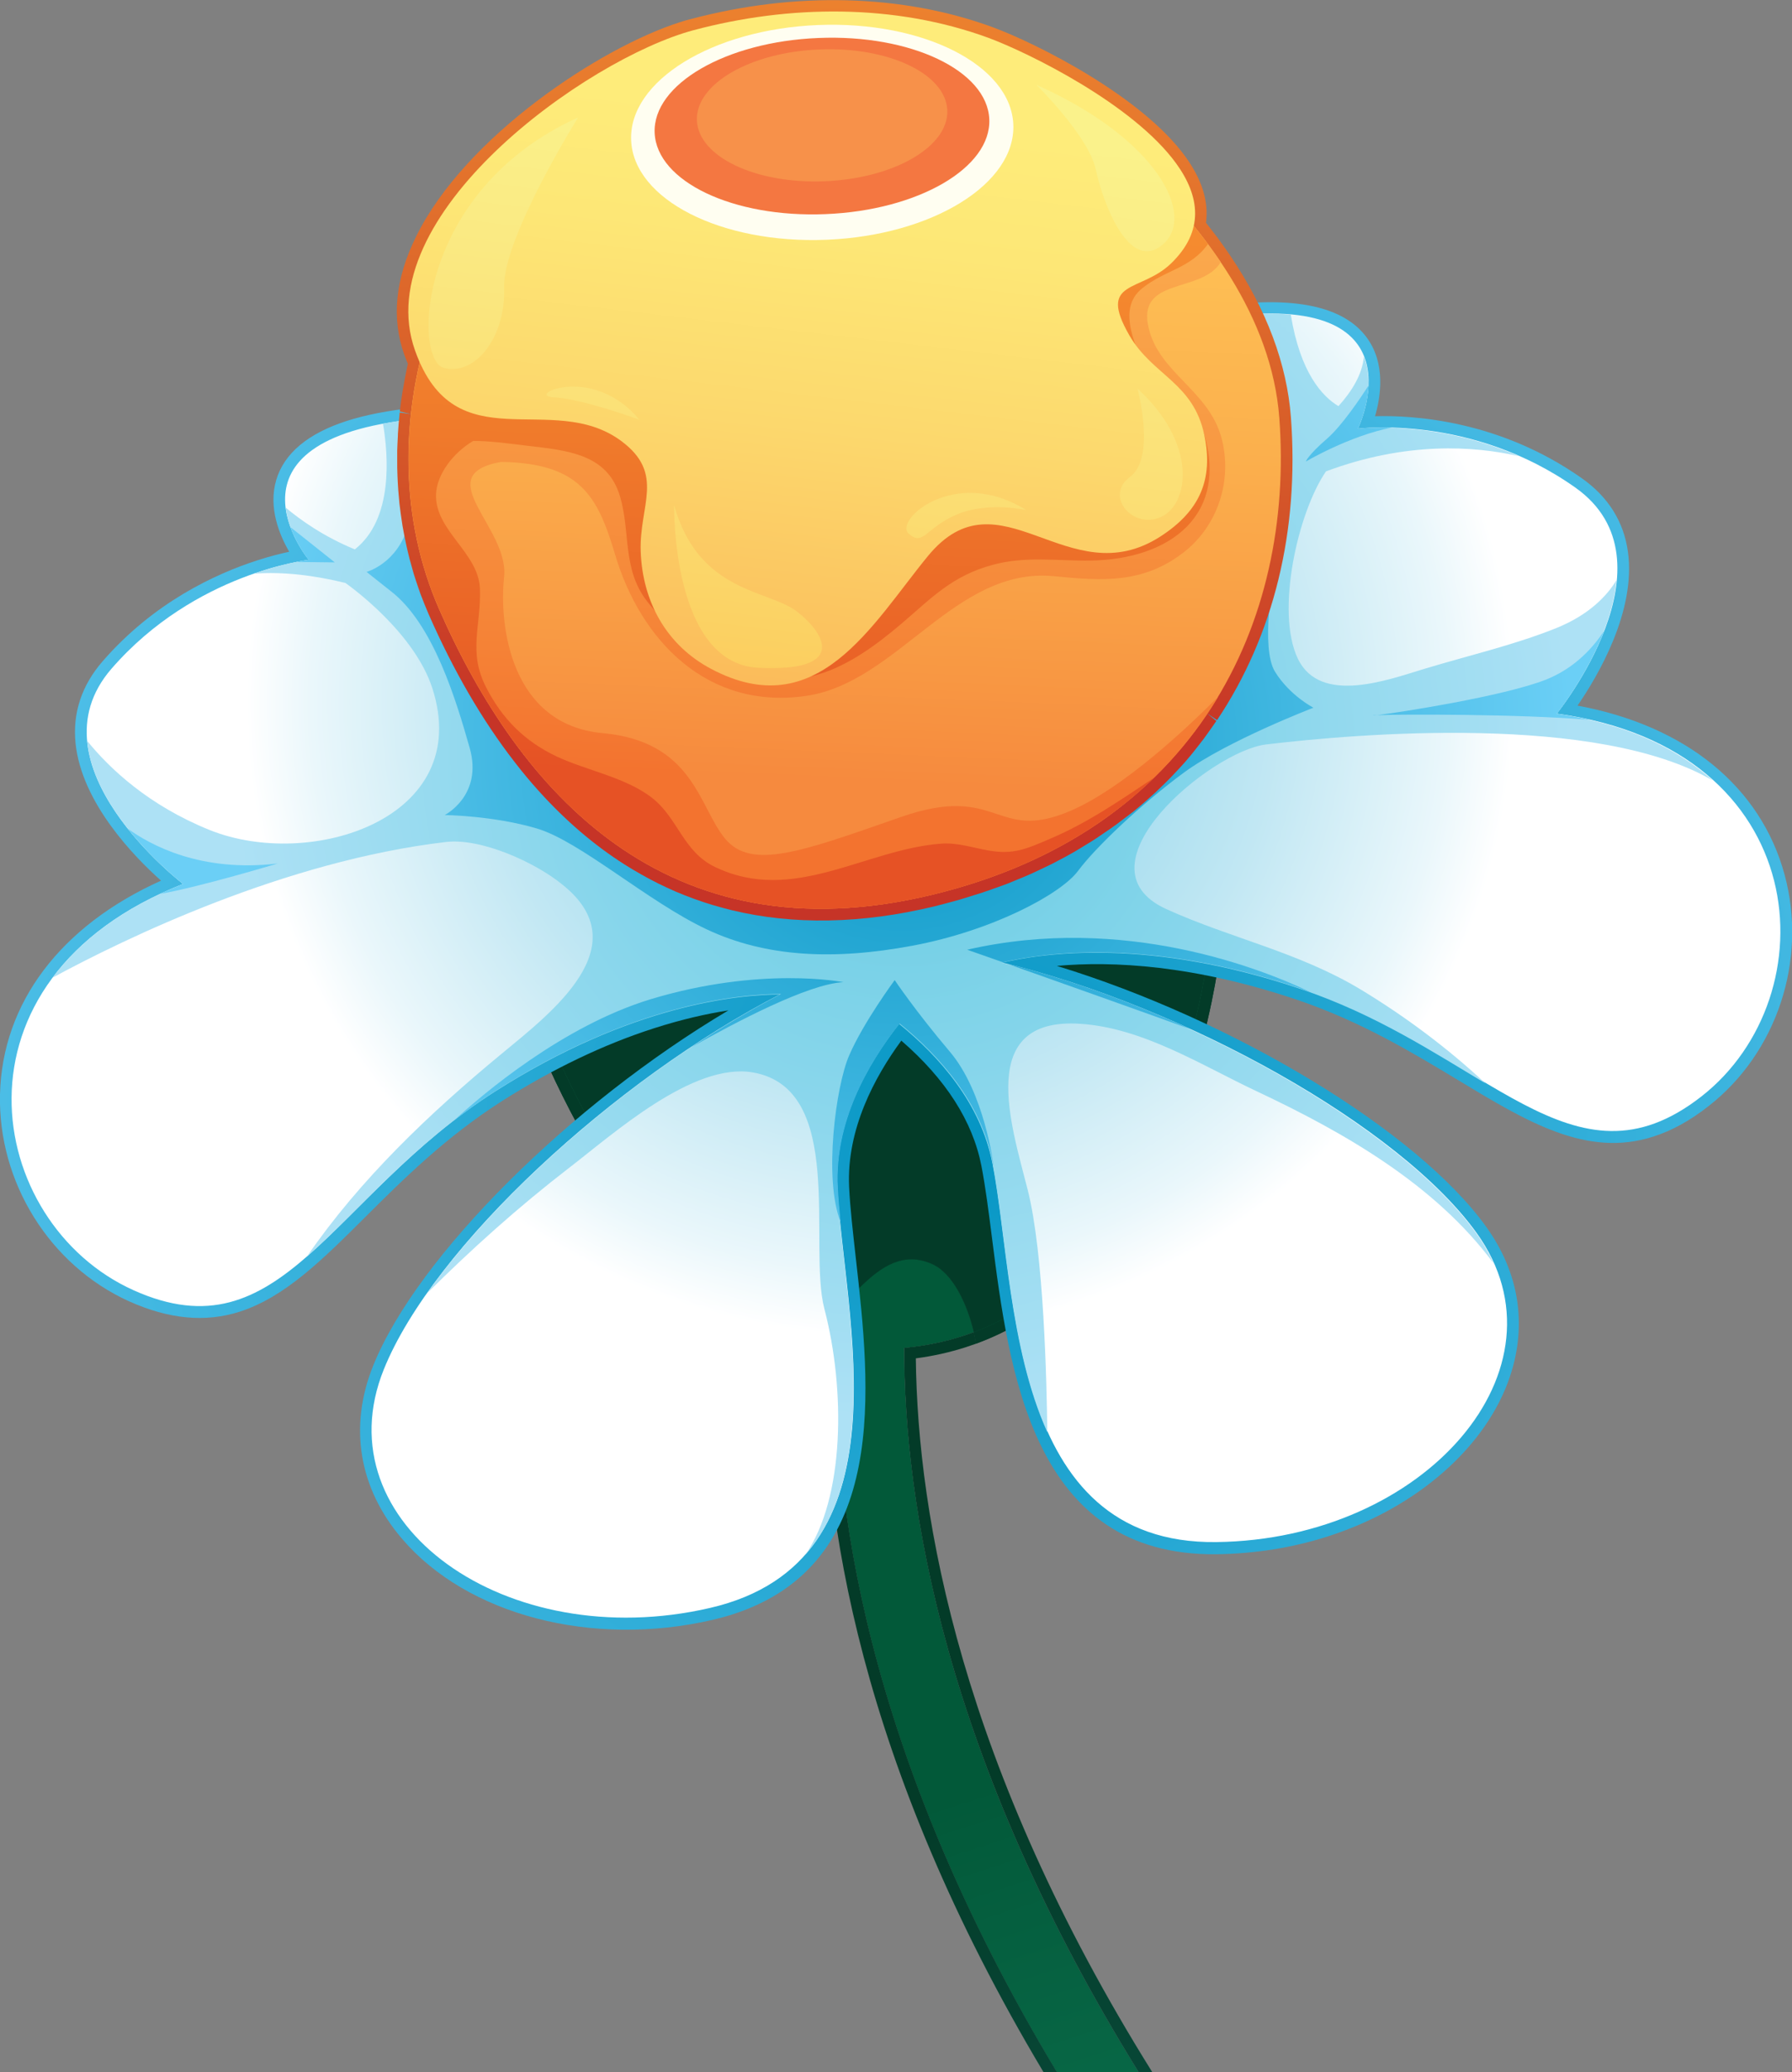 <?xml version="1.0" encoding="utf-8"?>
<!-- Generator: Adobe Illustrator 24.0.3, SVG Export Plug-In . SVG Version: 6.00 Build 0)  -->
<svg version="1.1" id="Layer_1" xmlns="http://www.w3.org/2000/svg" xmlns:xlink="http://www.w3.org/1999/xlink" x="0px" y="0px"
	 viewBox="0 0 129.75 150" style="enable-background:new 0 0 129.75 150;" xml:space="preserve">
<rect x="0" y="0" width="129.75" height="150" fill="#808080" stroke="none"/>
<style type="text/css">
	.st0{fill:url(#SVGID_1_);}
	.st1{fill:url(#SVGID_2_);}
	.st2{fill:url(#SVGID_3_);}
	.st3{fill:url(#SVGID_4_);}
	.st4{fill:url(#SVGID_5_);}
	.st5{fill:url(#SVGID_6_);}
	.st6{fill:url(#SVGID_7_);}
	.st7{fill:url(#SVGID_8_);}
	.st8{fill:url(#SVGID_9_);}
	.st9{fill:url(#SVGID_10_);}
	.st10{fill:url(#SVGID_11_);}
	.st11{fill:url(#SVGID_12_);}
	.st12{fill:url(#SVGID_13_);}
	.st13{fill:url(#SVGID_14_);}
	.st14{fill:url(#SVGID_15_);}
	.st15{fill:url(#SVGID_16_);}
	.st16{fill:url(#SVGID_17_);}
	.st17{fill:url(#SVGID_18_);}
	.st18{fill:url(#SVGID_19_);}
	.st19{fill:url(#SVGID_20_);}
	.st20{fill:url(#SVGID_21_);}
	.st21{fill:url(#SVGID_22_);}
	.st22{fill:url(#SVGID_23_);}
	.st23{fill:url(#SVGID_24_);}
	.st24{fill:url(#SVGID_25_);}
	.st25{fill:url(#SVGID_26_);}
	.st26{fill:url(#SVGID_27_);}
	.st27{fill:url(#SVGID_28_);}
	.st28{fill:url(#SVGID_29_);}
	.st29{fill:url(#SVGID_30_);}
	.st30{fill:url(#SVGID_31_);}
	.st31{fill:url(#SVGID_32_);}
	.st32{fill:url(#SVGID_33_);}
	.st33{fill:url(#SVGID_34_);}
	.st34{fill:url(#SVGID_35_);}
	.st35{fill:url(#SVGID_36_);}
	.st36{fill:url(#SVGID_37_);}
	.st37{fill:url(#SVGID_38_);}
	.st38{fill:url(#SVGID_39_);}
	.st39{fill:#FFFEF1;}
	.st40{fill:#F47741;}
	.st41{fill:#F7914A;}
</style>
<g>
	<g>
		<g>

				<linearGradient id="SVGID_1_" gradientUnits="userSpaceOnUse" x1="2725.023" y1="-29.171" x2="2725.023" y2="-127.949" gradientTransform="matrix(-0.952 0.306 0.306 0.952 2724.923 -589.382)">
				<stop  offset="0" style="stop-color:#0C6154"/>
				<stop  offset="0.195" style="stop-color:#0D5D50"/>
				<stop  offset="0.489" style="stop-color:#0C5344"/>
				<stop  offset="0.842" style="stop-color:#064332"/>
				<stop  offset="1" style="stop-color:#033B28"/>
			</linearGradient>
			<path class="st0" d="M80.07,88.83c0.14,0.3,0.28,0.6,0.41,0.91c0.23-0.31,0.46-0.62,0.68-0.94c-0.21-0.2-0.44-0.38-0.67-0.56
				C80.35,88.43,80.21,88.63,80.07,88.83z"/>

				<linearGradient id="SVGID_2_" gradientUnits="userSpaceOnUse" x1="2750.088" y1="-29.171" x2="2750.088" y2="-127.949" gradientTransform="matrix(-0.952 0.306 0.306 0.952 2724.923 -589.382)">
				<stop  offset="0" style="stop-color:#0C6154"/>
				<stop  offset="0.195" style="stop-color:#0D5D50"/>
				<stop  offset="0.489" style="stop-color:#0C5344"/>
				<stop  offset="0.842" style="stop-color:#064332"/>
				<stop  offset="1" style="stop-color:#033B28"/>
			</linearGradient>
			<path class="st1" d="M60.56,97.32c-2.5-0.5-4.78-1.56-6.87-2.98c-0.36,0.09-0.71,0.2-1.08,0.28c2.14,1.55,4.49,2.74,7.09,3.36
				c-0.22,11.62,2.51,29.69,15.85,52.01h0.98C62.5,126.7,60.24,108.1,60.56,97.32z"/>

				<linearGradient id="SVGID_3_" gradientUnits="userSpaceOnUse" x1="2741.416" y1="-29.171" x2="2741.416" y2="-127.949" gradientTransform="matrix(-0.952 0.306 0.306 0.952 2724.923 -589.382)">
				<stop  offset="0" style="stop-color:#0C6154"/>
				<stop  offset="0.195" style="stop-color:#0D5D50"/>
				<stop  offset="0.489" style="stop-color:#0C5344"/>
				<stop  offset="0.842" style="stop-color:#064332"/>
				<stop  offset="1" style="stop-color:#033B28"/>
			</linearGradient>
			<path class="st2" d="M69.91,97.53c0.25-0.08,0.5-0.17,0.76-0.26c-0.04-0.27-0.1-0.55-0.16-0.84c-1.54,0.58-3.22,0.97-5.04,1.14
				c-0.01,11.25,2.87,29.67,16.97,52.43h0.99c-13.83-22.14-16.99-40.17-17.12-51.67C67.55,98.17,68.75,97.9,69.91,97.53z"/>

				<linearGradient id="SVGID_4_" gradientUnits="userSpaceOnUse" x1="2744.639" y1="-29.171" x2="2744.639" y2="-127.949" gradientTransform="matrix(-0.952 0.306 0.306 0.952 2724.923 -589.382)">
				<stop  offset="0" style="stop-color:#0C6154"/>
				<stop  offset="0.195" style="stop-color:#0D5D50"/>
				<stop  offset="0.489" style="stop-color:#0C5344"/>
				<stop  offset="0.842" style="stop-color:#064332"/>
				<stop  offset="1" style="stop-color:#033B28"/>
			</linearGradient>
			<path class="st3" d="M67.52,91.51c-4.27-1.97-6.61,4.83-9.14,4.4c-0.76-0.13-1.26-1.27-1.56-2.52c-1.03,0.36-2.07,0.67-3.13,0.95
				c2.08,1.42,4.37,2.48,6.87,2.98C60.24,108.1,62.5,126.7,76.53,150h5.9c-14.1-22.75-16.97-41.17-16.97-52.43
				c1.82-0.17,3.5-0.56,5.04-1.14C70.03,94.35,68.96,92.17,67.52,91.51z"/>

				<linearGradient id="SVGID_5_" gradientUnits="userSpaceOnUse" x1="2744.639" y1="-29.171" x2="2744.639" y2="-127.949" gradientTransform="matrix(-0.952 0.306 0.306 0.952 2724.923 -589.382)">
				<stop  offset="0" style="stop-color:#0C8761"/>
				<stop  offset="0.208" style="stop-color:#0D825D"/>
				<stop  offset="0.521" style="stop-color:#0C7551"/>
				<stop  offset="0.898" style="stop-color:#055F3F"/>
				<stop  offset="1" style="stop-color:#025939"/>
			</linearGradient>
			<path class="st4" d="M67.52,91.51c-4.27-1.97-6.61,4.83-9.14,4.4c-0.76-0.13-1.26-1.27-1.56-2.52c-1.03,0.36-2.07,0.67-3.13,0.95
				c2.08,1.42,4.37,2.48,6.87,2.98C60.24,108.1,62.5,126.7,76.53,150h5.9c-14.1-22.75-16.97-41.17-16.97-52.43
				c1.82-0.17,3.5-0.56,5.04-1.14C70.03,94.35,68.96,92.17,67.52,91.51z"/>

				<linearGradient id="SVGID_6_" gradientUnits="userSpaceOnUse" x1="2725.378" y1="-29.171" x2="2725.378" y2="-127.949" gradientTransform="matrix(-0.952 0.306 0.306 0.952 2724.923 -589.382)">
				<stop  offset="0" style="stop-color:#0C6154"/>
				<stop  offset="0.195" style="stop-color:#0D5D50"/>
				<stop  offset="0.489" style="stop-color:#0C5344"/>
				<stop  offset="0.842" style="stop-color:#064332"/>
				<stop  offset="1" style="stop-color:#033B28"/>
			</linearGradient>
			<path class="st5" d="M80.07,88.83c0.14-0.2,0.28-0.4,0.42-0.6c-0.36-0.28-0.73-0.56-1.12-0.8
				C79.61,87.89,79.84,88.35,80.07,88.83z"/>

				<linearGradient id="SVGID_7_" gradientUnits="userSpaceOnUse" x1="2725.378" y1="-29.171" x2="2725.378" y2="-127.949" gradientTransform="matrix(-0.952 0.306 0.306 0.952 2724.923 -589.382)">
				<stop  offset="0" style="stop-color:#0C8761"/>
				<stop  offset="0.208" style="stop-color:#0D825D"/>
				<stop  offset="0.521" style="stop-color:#0C7551"/>
				<stop  offset="0.898" style="stop-color:#055F3F"/>
				<stop  offset="1" style="stop-color:#025939"/>
			</linearGradient>
			<path class="st6" d="M80.07,88.83c0.14-0.2,0.28-0.4,0.42-0.6c-0.36-0.28-0.73-0.56-1.12-0.8
				C79.61,87.89,79.84,88.35,80.07,88.83z"/>

				<linearGradient id="SVGID_8_" gradientUnits="userSpaceOnUse" x1="2731.26" y1="-29.171" x2="2731.26" y2="-127.949" gradientTransform="matrix(-0.952 0.306 0.306 0.952 2724.923 -589.382)">
				<stop  offset="0" style="stop-color:#0C6154"/>
				<stop  offset="0.195" style="stop-color:#0D5D50"/>
				<stop  offset="0.489" style="stop-color:#0C5344"/>
				<stop  offset="0.842" style="stop-color:#064332"/>
				<stop  offset="1" style="stop-color:#033B28"/>
			</linearGradient>
			<path class="st7" d="M70.5,96.43c0.06,0.28,0.12,0.56,0.16,0.84c4.16-1.52,7.35-4.29,9.81-7.53c-0.13-0.31-0.27-0.61-0.41-0.91
				C77.68,92.1,74.56,94.9,70.5,96.43z"/>

				<linearGradient id="SVGID_9_" gradientUnits="userSpaceOnUse" x1="2731.26" y1="-29.171" x2="2731.26" y2="-127.949" gradientTransform="matrix(-0.952 0.306 0.306 0.952 2724.923 -589.382)">
				<stop  offset="0" style="stop-color:#0C6154"/>
				<stop  offset="0.195" style="stop-color:#0D5D50"/>
				<stop  offset="0.489" style="stop-color:#0C5344"/>
				<stop  offset="0.842" style="stop-color:#064332"/>
				<stop  offset="1" style="stop-color:#033B28"/>
			</linearGradient>
			<path class="st8" d="M70.5,96.43c0.06,0.28,0.12,0.56,0.16,0.84c4.16-1.52,7.35-4.29,9.81-7.53c-0.13-0.31-0.27-0.61-0.41-0.91
				C77.68,92.1,74.56,94.9,70.5,96.43z"/>

				<linearGradient id="SVGID_10_" gradientUnits="userSpaceOnUse" x1="2736.01" y1="-29.171" x2="2736.01" y2="-127.949" gradientTransform="matrix(-0.952 0.306 0.306 0.952 2724.923 -589.382)">
				<stop  offset="0" style="stop-color:#0C6154"/>
				<stop  offset="0.195" style="stop-color:#0D5D50"/>
				<stop  offset="0.489" style="stop-color:#0C5344"/>
				<stop  offset="0.842" style="stop-color:#064332"/>
				<stop  offset="1" style="stop-color:#033B28"/>
			</linearGradient>
			<path class="st9" d="M36.86,67.1c0,0,12.56-14.14,16.78-15.49c4.23-1.36,25.03,0.51,25.03,0.51l8.95,15.77
				c0,0-1.1,11.63-7.13,20.35c0.23,0.18,0.46,0.36,0.67,0.56c6.06-8.68,7.23-20.14,7.3-20.83c0.01-0.18-0.02-0.34-0.1-0.49
				L79.4,51.7c-0.14-0.24-0.38-0.4-0.66-0.42c-0.86-0.08-21.02-1.87-25.36-0.47c-4.32,1.39-15.85,14.27-17.16,15.73
				c-0.19,0.22-0.26,0.51-0.18,0.78c0.25,0.93,5.36,19.17,16.57,27.31c0.36-0.08,0.72-0.19,1.08-0.28
				C42.14,86.44,36.86,67.1,36.86,67.1z"/>

				<linearGradient id="SVGID_11_" gradientUnits="userSpaceOnUse" x1="2736.01" y1="-29.171" x2="2736.01" y2="-127.949" gradientTransform="matrix(-0.952 0.306 0.306 0.952 2724.923 -589.382)">
				<stop  offset="0" style="stop-color:#0C6154"/>
				<stop  offset="0.195" style="stop-color:#0D5D50"/>
				<stop  offset="0.489" style="stop-color:#0C5344"/>
				<stop  offset="0.842" style="stop-color:#064332"/>
				<stop  offset="1" style="stop-color:#033B28"/>
			</linearGradient>
			<path class="st10" d="M36.86,67.1c0,0,12.56-14.14,16.78-15.49c4.23-1.36,25.03,0.51,25.03,0.51l8.95,15.77
				c0,0-1.1,11.63-7.13,20.35c0.23,0.18,0.46,0.36,0.67,0.56c6.06-8.68,7.23-20.14,7.3-20.83c0.01-0.18-0.02-0.34-0.1-0.49
				L79.4,51.7c-0.14-0.24-0.38-0.4-0.66-0.42c-0.86-0.08-21.02-1.87-25.36-0.47c-4.32,1.39-15.85,14.27-17.16,15.73
				c-0.19,0.22-0.26,0.51-0.18,0.78c0.25,0.93,5.36,19.17,16.57,27.31c0.36-0.08,0.72-0.19,1.08-0.28
				C42.14,86.44,36.86,67.1,36.86,67.1z"/>

				<linearGradient id="SVGID_12_" gradientUnits="userSpaceOnUse" x1="2736.008" y1="-29.171" x2="2736.008" y2="-127.949" gradientTransform="matrix(-0.952 0.306 0.306 0.952 2724.923 -589.382)">
				<stop  offset="0" style="stop-color:#0C6154"/>
				<stop  offset="0.195" style="stop-color:#0D5D50"/>
				<stop  offset="0.489" style="stop-color:#0C5344"/>
				<stop  offset="0.842" style="stop-color:#064332"/>
				<stop  offset="1" style="stop-color:#033B28"/>
			</linearGradient>
			<path class="st11" d="M80.07,88.83c-0.22-0.47-0.45-0.94-0.7-1.39c0.39,0.24,0.76,0.51,1.12,0.8c6.03-8.72,7.13-20.35,7.13-20.35
				l-8.95-15.77c0,0-20.8-1.87-25.03-0.51C49.41,52.96,36.86,67.1,36.86,67.1s5.28,19.34,16.84,27.25c1.06-0.28,2.1-0.59,3.13-0.95
				c0.31,1.25,0.8,2.39,1.56,2.52c2.53,0.44,4.87-6.37,9.14-4.4c1.44,0.66,2.5,2.84,2.98,4.92C74.56,94.9,77.68,92.1,80.07,88.83z"
				/>

				<linearGradient id="SVGID_13_" gradientUnits="userSpaceOnUse" x1="2736.008" y1="-29.171" x2="2736.008" y2="-127.949" gradientTransform="matrix(-0.952 0.306 0.306 0.952 2724.923 -589.382)">
				<stop  offset="0" style="stop-color:#0C8761"/>
				<stop  offset="0.208" style="stop-color:#0D825D"/>
				<stop  offset="0.521" style="stop-color:#0C7551"/>
				<stop  offset="0.898" style="stop-color:#055F3F"/>
				<stop  offset="1" style="stop-color:#025939"/>
			</linearGradient>
			<path class="st12" d="M80.07,88.83c-0.22-0.47-0.45-0.94-0.7-1.39c0.39,0.24,0.76,0.51,1.12,0.8c6.03-8.72,7.13-20.35,7.13-20.35
				l-8.95-15.77c0,0-20.8-1.87-25.03-0.51C49.41,52.96,36.86,67.1,36.86,67.1s5.28,19.34,16.84,27.25c1.06-0.28,2.1-0.59,3.13-0.95
				c0.31,1.25,0.8,2.39,1.56,2.52c2.53,0.44,4.87-6.37,9.14-4.4c1.44,0.66,2.5,2.84,2.98,4.92C74.56,94.9,77.68,92.1,80.07,88.83z"
				/>

				<linearGradient id="SVGID_14_" gradientUnits="userSpaceOnUse" x1="2736.008" y1="-29.171" x2="2736.008" y2="-127.949" gradientTransform="matrix(-0.952 0.306 0.306 0.952 2724.923 -589.382)">
				<stop  offset="0" style="stop-color:#0C6154"/>
				<stop  offset="0.195" style="stop-color:#0D5D50"/>
				<stop  offset="0.489" style="stop-color:#0C5344"/>
				<stop  offset="0.842" style="stop-color:#064332"/>
				<stop  offset="1" style="stop-color:#033B28"/>
			</linearGradient>
			<path class="st13" d="M80.07,88.83c-0.22-0.47-0.45-0.94-0.7-1.39c0.39,0.24,0.76,0.51,1.12,0.8c6.03-8.72,7.13-20.35,7.13-20.35
				l-8.95-15.77c0,0-20.8-1.87-25.03-0.51C49.41,52.96,36.86,67.1,36.86,67.1s5.28,19.34,16.84,27.25c1.06-0.28,2.1-0.59,3.13-0.95
				c0.31,1.25,0.8,2.39,1.56,2.52c2.53,0.44,4.87-6.37,9.14-4.4c1.44,0.66,2.5,2.84,2.98,4.92C74.56,94.9,77.68,92.1,80.07,88.83z"
				/>
		</g>
		<g>
			<g>

					<radialGradient id="SVGID_15_" cx="2841.554" cy="-105.417" r="97.018" gradientTransform="matrix(-1.013 0.326 0.326 1.013 2983.357 -737.869)" gradientUnits="userSpaceOnUse">
					<stop  offset="0" style="stop-color:#0696C4"/>
					<stop  offset="1" style="stop-color:#6BCFF6"/>
				</radialGradient>
				<path class="st14" d="M0,79.22c0.16-6.62,4.39-12.2,11.66-15.47c-1.92-1.71-5.75-5.62-6.19-9.95c-0.22-2.18,0.44-4.18,1.96-5.93
					c3.69-4.25,8.15-6.33,11.24-7.32c0.9-0.29,1.67-0.48,2.27-0.61c-0.7-1.2-1.53-3.19-0.94-5.19c0.57-1.93,2.29-3.37,5.11-4.28
					c1.37-0.44,3.03-0.76,4.94-0.96c15.11-1.54,26.31,7.24,26.78,7.61c0.04,0.03,0.08,0.07,0.12,0.12l4.02,4.81l2.96-6.01
					c0.02-0.05,0.05-0.1,0.09-0.14c0.27-0.35,6.83-8.71,18.29-12.39c1.94-0.62,3.93-1.08,5.92-1.35c5.47-0.76,9.08,0.01,10.74,2.29
					c1.37,1.88,1.01,4.24,0.59,5.68c2.7-0.08,9.01,0.27,15,4.51c1.89,1.34,3.01,3.13,3.31,5.3c0.6,4.31-2.19,9.02-3.65,11.14
					c7.84,1.45,13.27,5.86,15,12.26c1.66,6.15-0.56,12.87-5.51,16.73c-1.35,1.06-2.66,1.78-4.01,2.21
					c-4.81,1.54-9.11-1.06-14.09-4.07c-3.3-1.99-7.04-4.25-11.62-5.81c-7.55-2.56-13.46-2.84-17.47-2.48
					c12.68,3.87,26.07,11.89,31.09,18.89c2.37,3.3,2.97,7.03,1.74,10.77c-1.68,5.11-6.73,9.56-13.18,11.63
					c-2.57,0.83-5.29,1.26-8.08,1.3c-13.32,0.16-15.03-13.19-16.27-22.94c-0.24-1.89-0.47-3.67-0.76-5.17
					c-0.63-3.23-2.58-6.28-5.8-9.07c-1.94,2.64-3.97,6.43-3.78,10.58c0.07,1.52,0.28,3.31,0.49,5.2c1.05,9.32,2.49,22.08-8.92,25.75
					c-0.46,0.15-0.95,0.28-1.45,0.4c-8.73,2.02-17.78-0.34-22.5-5.88c-3.12-3.65-3.86-8.1-2.08-12.52
					c3.22-7.98,14.31-18.95,25.72-25.72c-1.54,0.24-3.35,0.64-5.4,1.3c-3.64,1.17-7.33,2.94-10.97,5.25
					c-4.08,2.6-7.18,5.68-9.91,8.4c-3.13,3.12-5.84,5.81-9.1,6.86c0,0,0,0,0,0c-2.49,0.8-5.13,0.55-8.04-0.76
					C3.6,91.59-0.15,85.58,0,79.22z"/>

					<radialGradient id="SVGID_16_" cx="2838.764" cy="-134.996" r="43.099" gradientTransform="matrix(-1.013 0.326 0.326 1.013 2983.357 -737.869)" gradientUnits="userSpaceOnUse">
					<stop  offset="4.743300e-03" style="stop-color:#86D4EB"/>
					<stop  offset="0.161" style="stop-color:#8ED6EC"/>
					<stop  offset="0.375" style="stop-color:#A2DCEF"/>
					<stop  offset="0.624" style="stop-color:#C1E7F3"/>
					<stop  offset="0.897" style="stop-color:#EAF7FB"/>
					<stop  offset="1" style="stop-color:#FFFFFF"/>
				</radialGradient>
				<path class="st15" d="M13.26,63.99c0,0-11.25-8.59-5.19-15.58c6.06-6.98,14.29-7.88,14.29-7.88s-7.17-8.67,7.78-10.2
					c14.94-1.53,26.17,7.44,26.17,7.44l4.85,5.8l3.53-7.17c0,0,8.78-11.37,23.66-13.43s9.97,8.06,9.97,8.06s8.2-1.08,15.75,4.27
					c7.55,5.35-1.35,16.36-1.35,16.36c18.69,2.54,19.78,20.46,10.46,27.72c-9.32,7.27-15.41-3.21-28.93-7.8
					c-11.03-3.75-18.69-2.63-21.71-1.91c13.18,3.16,28.81,11.84,34.38,19.59c7.03,9.79-3.75,22.19-18.85,22.37
					c-15.09,0.19-14.42-18.29-16.2-27.44c-0.84-4.35-3.85-7.75-6.76-10.11c-2.38,3.02-4.7,7.2-4.48,11.83
					c0.45,9.3,5.48,27.1-9.23,30.49c-14.71,3.4-28.12-6.09-23.61-17.27c3.57-8.86,16.7-20.99,28.76-27.19
					c-3.1,0.01-10.81,0.74-20.64,7C23.88,86.63,20.45,98.25,9.67,93.4C-1.11,88.55-4.3,70.89,13.26,63.99z"/>

					<radialGradient id="SVGID_17_" cx="2838.301" cy="-131.52" r="45.604" gradientTransform="matrix(-1.013 0.326 0.326 1.013 2983.357 -737.869)" gradientUnits="userSpaceOnUse">
					<stop  offset="0" style="stop-color:#61CAE1"/>
					<stop  offset="1" style="stop-color:#ADE1F5"/>
				</radialGradient>
				<path class="st16" d="M32.3,60.95c-11.68,1.37-23.24,6.98-28.49,9.82c2-2.68,5.08-5.06,9.45-6.78c0,0-6.45-4.93-6.95-10.36
					c1.64,2.02,4.45,4.67,8.86,6.45c7.31,2.95,19.17-0.81,16.14-10.24c-1.28-3.99-5.79-7.28-6.3-7.64
					c-2.16-0.53-4.47-0.84-6.64-0.67c2.35-0.82,3.99-1,3.99-1s-1.43-1.73-1.68-3.79c1.07,0.9,2.75,2.1,5.01,3.03
					c2.8-2.19,2.43-6.81,2.04-9.1c0.73-0.14,1.53-0.25,2.41-0.34c1.7-0.17,3.35-0.21,4.94-0.14c0.53,1.87,0.85,3.56,0.62,4.25
					c-0.32,0.92-0.56,3.76-0.72,6.25l1.14,1.04c4.63,0.84,6.49,2.15,6.49,2.15l-4.05,0.76l3.19,10.74l1.91-0.96l0.6,0.24
					c0.37-0.15,0.57-0.23,0.57-0.23s0.7,0.45,1.72,1.16l5.14,2.08l5.56,5.21l-0.04,0.1l1.05-0.11c-0.84-2.34-1.55-4.09-1.55-4.09
					l11.72,1.2l0.8-2.11l1.01-6.54c0,0,1.65-11.8,1.08-13.56c-0.3-0.94,1.49-5.47,3.18-9.75c3.69-2.25,8.35-4.28,13.83-5.04
					c2.08-0.29,3.75-0.33,5.13-0.2c0.68,4.2,2.28,5.92,3.45,6.62c0.97-1.07,1.73-2.3,1.84-3.58c0.94,2.37-0.45,5.23-0.45,5.23
					s5.52-0.72,11.67,1.97c-3.24-0.74-8.14-1.07-13.96,1.1c-2.04,2.96-3.67,10.17-2.04,13.56c1.62,3.37,6.53,1.53,9.15,0.74
					c3.17-0.96,6.45-1.71,9.53-2.94c2.39-0.96,3.69-2.33,4.39-3.48c-0.43,4.83-4.34,9.68-4.34,9.68c4.98,0.68,8.69,2.45,11.31,4.82
					c-8.32-4.87-25.73-3.4-32.34-2.61c-3.97,0.47-14.04,8.82-7.22,11.92c4.7,2.13,9.56,3.1,14.09,5.83
					c3.22,1.95,6.26,4.22,9.01,6.78c-3.71-2.21-7.92-4.98-13.32-6.81c-11.03-3.75-18.69-2.63-21.71-1.91
					c13.18,3.16,28.81,11.84,34.38,19.59c0.51,0.71,0.91,1.43,1.24,2.16c-4.22-5.7-10.81-9.47-17.12-12.44
					c-4.04-1.9-8.26-4.61-12.83-4.9c-7.57-0.48-4.96,7.36-3.78,12.02c1.17,4.6,1.38,13.97,1.42,17.54
					c-2.75-6.08-2.97-14.26-3.97-19.44c-0.84-4.35-3.85-7.75-6.76-10.11c-2.38,3.02-4.7,7.2-4.48,11.83
					c0.35,7.33,3.54,19.92-2.31,26.6c2.87-4.13,2.9-11.99,1.38-17.8c-1.21-4.65,1.61-15.95-5.19-17.12
					c-4.34-0.74-10.09,4.45-13.32,6.93c-3.62,2.79-7.03,5.85-10.27,9.07c5.56-7.86,15.93-16.67,25.61-21.64
					c-3.1,0.01-10.81,0.74-20.64,7c-6.05,3.85-9.92,8.7-13.65,11.96c3.85-5.59,8.87-10.36,14.08-14.66c3.59-2.97,10-7.83,4.39-12.27
					C38.8,62.46,34.87,60.65,32.3,60.95z"/>
				<g>

						<radialGradient id="SVGID_18_" cx="2838.301" cy="-131.52" r="45.604" gradientTransform="matrix(-1.013 0.326 0.326 1.013 2983.357 -737.869)" gradientUnits="userSpaceOnUse">
						<stop  offset="0" style="stop-color:#0696C4"/>
						<stop  offset="1" style="stop-color:#6BCFF6"/>
					</radialGradient>
					<path class="st17" d="M92.32,48.63c1.07,1.73,2.78,2.6,2.78,2.6s-6.23,2.39-9.37,4.69c-3.14,2.31-6.42,5.43-7.68,7.13
						c-1.27,1.7-6.25,4.34-11.99,5.41c-5.74,1.07-10.62,0.82-14.88-1.18c-4.27-2-9.17-6.38-12.32-7.31
						c-3.15-0.93-6.66-0.97-6.66-0.97s2.78-1.41,1.81-4.85c-0.98-3.44-2.63-9-5.73-11.37l-1.74-1.38c0,0,2.27-0.6,3.04-3.44
						c0.38-1.38,3.05-1.75,5.79-1.78c-0.16,1.27-0.29,2.96-0.39,4.5l1.14,1.04c4.63,0.84,6.49,2.15,6.49,2.15l-4.05,0.76l3.19,10.74
						l1.91-0.96l0.6,0.24c0.37-0.15,0.57-0.23,0.57-0.23s0.7,0.45,1.72,1.16l5.14,2.08l5.56,5.21l-0.04,0.1l1.05-0.11
						c-0.84-2.34-1.55-4.09-1.55-4.09l11.72,1.2l0.8-2.11l1.01-6.54c0,0,1.13-8.11,1.2-11.88l20.79,2.1
						C92.24,41.53,91.24,46.9,92.32,48.63z"/>

						<radialGradient id="SVGID_19_" cx="2838.301" cy="-131.52" r="45.604" gradientTransform="matrix(-1.013 0.326 0.326 1.013 2983.357 -737.869)" gradientUnits="userSpaceOnUse">
						<stop  offset="0" style="stop-color:#0696C4"/>
						<stop  offset="1" style="stop-color:#6BCFF6"/>
					</radialGradient>
					<path class="st18" d="M61.07,71.1c-2.54,0.11-7.89,2.94-11.02,4.71c2.17-1.44,4.36-2.75,6.51-3.86
						c-3.1,0.01-10.81,0.74-20.64,7c-1.11,0.7-2.12,1.45-3.09,2.2c2.15-1.98,7.93-6.88,14.26-8.81
						C55.11,69.91,61.07,71.1,61.07,71.1z"/>

						<radialGradient id="SVGID_20_" cx="2838.301" cy="-131.52" r="45.604" gradientTransform="matrix(-1.013 0.326 0.326 1.013 2983.357 -737.869)" gradientUnits="userSpaceOnUse">
						<stop  offset="0" style="stop-color:#0696C4"/>
						<stop  offset="1" style="stop-color:#6BCFF6"/>
					</radialGradient>
					<path class="st19" d="M21.45,40.68c0.56-0.11,0.9-0.15,0.9-0.15s-0.82-1-1.32-2.37l3.21,2.55L21.45,40.68z"/>

						<radialGradient id="SVGID_21_" cx="2838.301" cy="-131.52" r="45.604" gradientTransform="matrix(-1.013 0.326 0.326 1.013 2983.357 -737.869)" gradientUnits="userSpaceOnUse">
						<stop  offset="0" style="stop-color:#0696C4"/>
						<stop  offset="1" style="stop-color:#6BCFF6"/>
					</radialGradient>
					<path class="st20" d="M72.62,69.66c-1.57-0.55-2.59-0.91-2.59-0.91c11.37-2.61,21.42,1.42,24.9,3.09
						c-0.23-0.08-0.45-0.17-0.68-0.25C83.3,67.86,75.68,68.94,72.62,69.66z"/>

						<radialGradient id="SVGID_22_" cx="2838.301" cy="-131.52" r="45.604" gradientTransform="matrix(-1.013 0.326 0.326 1.013 2983.357 -737.869)" gradientUnits="userSpaceOnUse">
						<stop  offset="0" style="stop-color:#0696C4"/>
						<stop  offset="1" style="stop-color:#6BCFF6"/>
					</radialGradient>
					<path class="st21" d="M20.1,62.51c0,0-5.57,1.68-8.51,2.2c0.54-0.25,1.09-0.49,1.67-0.72c0,0-2.1-1.61-4-4
						C10.9,61.18,14.55,63.17,20.1,62.51z"/>

						<radialGradient id="SVGID_23_" cx="2838.301" cy="-131.52" r="45.604" gradientTransform="matrix(-1.013 0.326 0.326 1.013 2983.357 -737.869)" gradientUnits="userSpaceOnUse">
						<stop  offset="0" style="stop-color:#0696C4"/>
						<stop  offset="1" style="stop-color:#6BCFF6"/>
					</radialGradient>
					<path class="st22" d="M86.25,74.52c-3.69-1.34-9.7-3.47-13.28-4.74C77.29,70.85,81.86,72.51,86.25,74.52z"/>

						<radialGradient id="SVGID_24_" cx="2838.301" cy="-131.52" r="45.604" gradientTransform="matrix(-1.013 0.326 0.326 1.013 2983.357 -737.869)" gradientUnits="userSpaceOnUse">
						<stop  offset="0" style="stop-color:#0696C4"/>
						<stop  offset="1" style="stop-color:#6BCFF6"/>
					</radialGradient>
					<path class="st23" d="M94.55,33.41c0,0,0.12-0.43,1.54-1.66c1.08-0.94,2.42-2.94,3-3.84c-0.07,1.68-0.77,3.12-0.77,3.12
						s0.94-0.12,2.45-0.08C97.67,31.56,94.55,33.41,94.55,33.41z"/>

						<radialGradient id="SVGID_25_" cx="2838.301" cy="-131.52" r="45.604" gradientTransform="matrix(-1.013 0.326 0.326 1.013 2983.357 -737.869)" gradientUnits="userSpaceOnUse">
						<stop  offset="0" style="stop-color:#0696C4"/>
						<stop  offset="1" style="stop-color:#6BCFF6"/>
					</radialGradient>
					<path class="st24" d="M111.93,49.2c2.15-0.85,3.49-2.42,4.22-3.54c-1.29,3.34-3.43,6.01-3.43,6.01
						c0.84,0.11,1.63,0.27,2.39,0.44c-5.15-0.43-13.69-0.41-15.39-0.34C101.33,51.57,108.81,50.42,111.93,49.2z"/>

						<radialGradient id="SVGID_26_" cx="2838.301" cy="-131.52" r="45.604" gradientTransform="matrix(-1.013 0.326 0.326 1.013 2983.357 -737.869)" gradientUnits="userSpaceOnUse">
						<stop  offset="0" style="stop-color:#0696C4"/>
						<stop  offset="1" style="stop-color:#6BCFF6"/>
					</radialGradient>
					<path class="st25" d="M99.42,51.79c0.02-0.01,0.13-0.02,0.3-0.02C99.49,51.8,99.37,51.8,99.42,51.79z"/>

						<radialGradient id="SVGID_27_" cx="2838.301" cy="-131.52" r="45.604" gradientTransform="matrix(-1.013 0.326 0.326 1.013 2983.357 -737.869)" gradientUnits="userSpaceOnUse">
						<stop  offset="0" style="stop-color:#0696C4"/>
						<stop  offset="1" style="stop-color:#6BCFF6"/>
					</radialGradient>
					<path class="st26" d="M61.48,76.41c1.04-2.41,3.3-5.46,3.3-5.46s1.5,2.24,4,5.19c2.5,2.95,3.15,8.18,3.15,8.18l-0.01,0.02
						c-0.01-0.04-0.02-0.09-0.02-0.14c-0.84-4.35-3.85-7.75-6.76-10.11c-2.38,3.02-4.7,7.2-4.48,11.83c0.04,0.79,0.11,1.63,0.2,2.53
						C59.63,85.35,60.51,78.65,61.48,76.41z"/>
				</g>
			</g>
			<g>

					<linearGradient id="SVGID_28_" gradientUnits="userSpaceOnUse" x1="2708.736" y1="-270.765" x2="2733.375" y2="-204.096" gradientTransform="matrix(-0.952 0.306 0.306 0.952 2724.923 -589.382)">
					<stop  offset="0" style="stop-color:#F78F30"/>
					<stop  offset="0.161" style="stop-color:#F1882F"/>
					<stop  offset="0.402" style="stop-color:#E5772D"/>
					<stop  offset="0.693" style="stop-color:#D75C29"/>
					<stop  offset="1" style="stop-color:#C63427"/>
				</linearGradient>
				<path class="st27" d="M29.8,40.98c-0.1-0.34-0.19-0.68-0.27-1.03c0,0-0.09-0.37-0.11-0.48c-0.1-0.44-0.18-0.88-0.27-1.37
					l-0.02-0.13c-0.08-0.51-0.15-1.02-0.21-1.53l-0.03-0.35c-0.04-0.39-0.07-0.79-0.09-1.18l-0.02-0.45
					c-0.02-0.38-0.02-0.76-0.02-1.13l0-0.72c0.01-0.35,0.03-0.7,0.05-1.1c0-0.01,0-0.09,0-0.09c0.03-0.49,0.07-0.97,0.12-1.44
					l0.01-0.12l0.83,0.12l-0.82-0.19c0.05-0.49,0.12-0.98,0.2-1.47l0.05-0.27c0.07-0.43,0.15-0.85,0.24-1.28l0.09-0.44
					c-0.09-0.21-0.17-0.43-0.26-0.66c-0.94-2.64-0.65-5.51,0.86-8.55C33.71,9.84,43.5,3.44,49.19,1.62
					c0.27-0.09,0.54-0.17,0.79-0.23c7.58-2.02,15.35-1.82,21.87,0.57c3.19,1.17,10.81,5,13.98,9.38c1.2,1.65,1.7,3.26,1.49,4.79
					l0.3,0.38c0.18,0.23,0.36,0.46,0.54,0.7l0.23,0.32c0.23,0.32,0.46,0.64,0.68,0.97c2.63,3.89,4.11,7.84,4.4,11.72
					c0.61,8.19-1.24,15.77-5.35,21.91l-0.7-0.47l0,0l0.65,0.53c-0.26,0.38-0.53,0.76-0.84,1.19l-0.05,0.07
					c-0.27,0.35-0.54,0.7-0.82,1.05l-0.13,0.16c-0.27,0.33-0.55,0.65-0.84,0.96l-0.19,0.2c-0.28,0.3-0.56,0.6-0.85,0.88l-0.24,0.23
					c-0.28,0.28-0.57,0.55-0.87,0.81l-0.29,0.26c-0.29,0.25-0.58,0.5-0.89,0.75L81.73,59c-0.27,0.21-0.55,0.42-0.87,0.66l-0.42,0.3
					c-0.3,0.21-0.61,0.42-0.91,0.62l-0.07,0.05c-0.12,0.08-0.25,0.16-0.37,0.24c-0.3,0.19-0.62,0.38-0.93,0.57l-0.49,0.29
					c-0.19,0.11-0.37,0.21-0.56,0.31c0,0-0.81,0.43-0.93,0.49c-0.32,0.16-0.65,0.31-1.02,0.49l-0.54,0.25
					c-0.31,0.14-0.64,0.27-1.02,0.43l-0.2,0.08c-0.14,0.06-0.27,0.11-0.41,0.17l-0.29,0.11l-0.79,0.28c0,0-0.49,0.18-0.63,0.22
					l-0.14,0.05c0,0-1.03,0.32-1.19,0.37c0,0-0.35,0.11-0.45,0.14c-0.6,0.17-1.21,0.33-1.84,0.49c-5.26,1.27-10.2,1.36-14.67,0.28
					c-0.47-0.12-0.94-0.24-1.4-0.38c-0.9-0.27-1.8-0.6-2.67-0.97c-0.43-0.19-0.85-0.38-1.27-0.59c-0.82-0.41-1.63-0.87-2.41-1.36
					c-2.21-1.4-4.3-3.19-6.22-5.32c-0.6-0.66-1.19-1.37-1.76-2.11c-2.33-3-4.42-6.59-6.22-10.69c-0.21-0.48-0.4-0.97-0.59-1.46
					l-0.16-0.46c-0.12-0.34-0.23-0.69-0.34-1.03C29.9,41.33,29.85,41.15,29.8,40.98z"/>
				<g>

						<linearGradient id="SVGID_29_" gradientUnits="userSpaceOnUse" x1="2717.691" y1="-245.88" x2="2734.462" y2="-200.501" gradientTransform="matrix(-0.952 0.306 0.306 0.952 2724.923 -589.382)">
						<stop  offset="0" style="stop-color:#FEC556"/>
						<stop  offset="0.192" style="stop-color:#FEBF54"/>
						<stop  offset="0.48" style="stop-color:#FBB04D"/>
						<stop  offset="0.828" style="stop-color:#F89843"/>
						<stop  offset="1" style="stop-color:#F68A3E"/>
					</linearGradient>
					<path class="st28" d="M73.1,4.94c0,0,18.45,10.65,19.53,25.33c1.09,14.67-5.94,29.88-25.18,34.51
						c-19.24,4.63-29.87-7.5-35.65-20.67c-5.78-13.17,0.47-29.16,9.9-35.3C51.13,2.67,63.79,0.16,73.1,4.94z"/>
					<g>

							<linearGradient id="SVGID_30_" gradientUnits="userSpaceOnUse" x1="2719.492" y1="-246.546" x2="2736.263" y2="-201.167" gradientTransform="matrix(-0.952 0.306 0.306 0.952 2724.923 -589.382)">
							<stop  offset="0" style="stop-color:#FBAE50"/>
							<stop  offset="0.19" style="stop-color:#FAA84C"/>
							<stop  offset="0.476" style="stop-color:#F89943"/>
							<stop  offset="0.821" style="stop-color:#F58236"/>
							<stop  offset="1" style="stop-color:#F3732F"/>
						</linearGradient>
						<path class="st29" d="M67.46,64.78c-19.24,4.63-29.87-7.5-35.65-20.67c-5.78-13.17,0.47-29.16,9.9-35.3
							c9.43-6.14,22.09-8.65,31.4-3.87c0,0,9.51,5.49,15.28,14.03c-1.39,2.31-6.12,1.04-5.22,4.79c0.78,3.25,4.34,4.51,5.27,7.93
							c0.83,3.08-0.28,6.42-2.77,8.32c-2.94,2.26-5.89,2.04-9.36,1.7c-7.14-0.7-11.3,7.68-17.91,8.66
							c-7.15,1.06-12-3.97-13.86-10.21c-1.13-3.81-2.26-6.14-6.69-6.63c-0.54-0.06-1.08-0.09-1.59-0.09
							c-5.26,0.96,0.62,4.75,0.24,8.32c-0.39,3.62,0.53,10.71,7.13,11.31c6.6,0.6,6.96,5.34,8.87,7.64
							c1.91,2.3,5.55,0.94,12.71-1.56c7.16-2.5,6.82,1.89,12.29-0.45c3.71-1.59,8.2-5.75,10.7-8.26
							C84.22,57.05,77.51,62.36,67.46,64.78z"/>
					</g>
					<g>

							<linearGradient id="SVGID_31_" gradientUnits="userSpaceOnUse" x1="2720.112" y1="-246.775" x2="2736.883" y2="-201.395" gradientTransform="matrix(-0.952 0.306 0.306 0.952 2724.923 -589.382)">
							<stop  offset="0" style="stop-color:#F78F30"/>
							<stop  offset="0.197" style="stop-color:#F58A2F"/>
							<stop  offset="0.493" style="stop-color:#F07B2B"/>
							<stop  offset="0.849" style="stop-color:#E96026"/>
							<stop  offset="1" style="stop-color:#E65225"/>
						</linearGradient>
						<path class="st30" d="M67.46,64.78c-19.24,4.63-29.87-7.5-35.65-20.67c-3.57-8.13-2.55-17.34,0.97-24.64
							c3.45-0.48,7.43,0.44,10.48,1.59c4.9,1.85,9.56,3.95,14.75,4.98c3.91,0.77,7.79,0.52,11.73,0.8c2.55,0.18,6.02,0.43,8.32,1.57
							l9.04,2.73c1.97,6.13-2.38,9.36-8.16,9.44c-2.41,0.03-4.7-0.34-7.07,0.31c-2.91,0.79-4.36,2.34-6.52,4.19
							c-4.02,3.44-7.94,5.59-13.06,2.88c-2.02-1.07-4.08-2.66-5.46-4.46c-1.78-2.33-1.17-4.94-1.93-7.54
							c-0.91-3.13-3.84-3.35-6.78-3.7c-1.49-0.18-2.75-0.35-3.86-0.34c-1.44,0.85-2.63,2.41-2.69,3.85
							c-0.1,2.64,3.09,4.23,3.18,6.85c0.09,2.71-0.88,4.55,0.45,7.14c1.17,2.29,2.8,3.91,5.1,5c2.14,1.01,5.03,1.51,6.94,3.02
							c1.85,1.46,2.23,3.87,4.51,4.97c5.69,2.75,10.89-1.28,16.42-1.68c1.18-0.08,2.26,0.3,3.42,0.5c1.8,0.31,2.71-0.11,4.44-0.85
							c2.78-1.18,5.1-2.81,7.55-4.43C79.61,60.13,74.31,63.13,67.46,64.78z"/>

							<linearGradient id="SVGID_32_" gradientUnits="userSpaceOnUse" x1="2698.696" y1="-238.86" x2="2715.466" y2="-193.481" gradientTransform="matrix(-0.952 0.306 0.306 0.952 2724.923 -589.382)">
							<stop  offset="0" style="stop-color:#F78F30"/>
							<stop  offset="0.197" style="stop-color:#F58A2F"/>
							<stop  offset="0.493" style="stop-color:#F07B2B"/>
							<stop  offset="0.849" style="stop-color:#E96026"/>
							<stop  offset="1" style="stop-color:#E65225"/>
						</linearGradient>
						<path class="st31" d="M83.09,27.11c-3.22-1.27-6.08-4.66-6.36-8.2c-0.23-3.04,2.23-5.1,4.13-7.14
							c0.19-0.2,0.38-0.41,0.57-0.62c2.05,1.84,4.18,4.04,6.03,6.52c-1.29,1.79-3.08,1.85-4.76,3.2
							C80.77,22.42,82.33,25.2,83.09,27.11z"/>
					</g>

						<linearGradient id="SVGID_33_" gradientUnits="userSpaceOnUse" x1="2719.128" y1="-246.128" x2="2742.064" y2="-195.817" gradientTransform="matrix(-0.952 0.306 0.306 0.952 2724.923 -589.382)">
						<stop  offset="0" style="stop-color:#FEEC7A"/>
						<stop  offset="0.164" style="stop-color:#FDE776"/>
						<stop  offset="0.41" style="stop-color:#FCD86D"/>
						<stop  offset="0.706" style="stop-color:#FBC05D"/>
						<stop  offset="1" style="stop-color:#F9A34B"/>
					</linearGradient>
					<path class="st32" d="M85.16,11.83c1.71,2.36,2.08,4.89-0.39,7.26c-2.19,2.1-5.34,1.13-2.99,5.2c1.68,2.9,4.63,3.4,5.42,7.21
						c0.67,3.22-0.34,5.5-3.17,7.33c-6.69,4.33-11.64-4.92-16.85,1.43c-4.04,4.92-7.98,12.27-15.71,8.15
						c-3.22-1.71-4.95-4.86-5.08-8.49c-0.12-3.32,1.79-5.62-1.4-7.99c-5.03-3.74-12.03,1.64-14.94-6.56
						C26.59,15.62,42.48,4.26,50.2,2.19c6.93-1.85,14.58-1.94,21.37,0.55C74.43,3.8,82.03,7.52,85.16,11.83z"/>
					<g>

							<linearGradient id="SVGID_34_" gradientUnits="userSpaceOnUse" x1="2707.715" y1="-240.925" x2="2730.651" y2="-190.613" gradientTransform="matrix(-0.952 0.306 0.306 0.952 2724.923 -589.382)">
							<stop  offset="0" style="stop-color:#FAF28B"/>
							<stop  offset="0.206" style="stop-color:#FAEA83"/>
							<stop  offset="0.516" style="stop-color:#FBDC71"/>
							<stop  offset="0.889" style="stop-color:#FCC452"/>
							<stop  offset="1" style="stop-color:#FDBC47"/>
						</linearGradient>
						<path class="st33" d="M74.31,36.93c0,0-2.8-0.65-5.07,0.33c-2.27,0.99-2.37,2.31-3.45,1.37
							C64.71,37.68,69.12,33.68,74.31,36.93z"/>

							<linearGradient id="SVGID_35_" gradientUnits="userSpaceOnUse" x1="2721.553" y1="-247.233" x2="2744.489" y2="-196.922" gradientTransform="matrix(-0.952 0.306 0.306 0.952 2724.923 -589.382)">
							<stop  offset="0" style="stop-color:#FAF28B"/>
							<stop  offset="0.206" style="stop-color:#FAEA83"/>
							<stop  offset="0.516" style="stop-color:#FBDC71"/>
							<stop  offset="0.889" style="stop-color:#FCC452"/>
							<stop  offset="1" style="stop-color:#FDBC47"/>
						</linearGradient>
						<path class="st34" d="M57.77,44.32c2.09,1.66,3.46,4.33-2.85,4.02c-6.31-0.3-6.11-11.77-6.11-11.77
							C50.61,42.99,55.69,42.65,57.77,44.32z"/>

							<linearGradient id="SVGID_36_" gradientUnits="userSpaceOnUse" x1="2701.433" y1="-238.061" x2="2724.369" y2="-187.75" gradientTransform="matrix(-0.952 0.306 0.306 0.952 2724.923 -589.382)">
							<stop  offset="0" style="stop-color:#FAF28B"/>
							<stop  offset="0.206" style="stop-color:#FAEA83"/>
							<stop  offset="0.516" style="stop-color:#FBDC71"/>
							<stop  offset="0.889" style="stop-color:#FCC452"/>
							<stop  offset="1" style="stop-color:#FDBC47"/>
						</linearGradient>
						<path class="st35" d="M84.19,17.7c-2.44,2.08-4.33-3.01-4.85-5.43c-0.52-2.42-4.3-6.13-4.3-6.13
							C83.81,10.05,86.63,15.62,84.19,17.7z"/>

							<linearGradient id="SVGID_37_" gradientUnits="userSpaceOnUse" x1="2695.864" y1="-235.523" x2="2718.8" y2="-185.211" gradientTransform="matrix(-0.952 0.306 0.306 0.952 2724.923 -589.382)">
							<stop  offset="0" style="stop-color:#FAF28B"/>
							<stop  offset="0.206" style="stop-color:#FAEA83"/>
							<stop  offset="0.516" style="stop-color:#FBDC71"/>
							<stop  offset="0.889" style="stop-color:#FCC452"/>
							<stop  offset="1" style="stop-color:#FDBC47"/>
						</linearGradient>
						<path class="st36" d="M81.82,34.52c1.89-1.38,0.54-6.39,0.54-6.39c4.4,4.03,3.73,8.39,1.69,9.3S79.94,35.9,81.82,34.52z"/>

							<linearGradient id="SVGID_38_" gradientUnits="userSpaceOnUse" x1="2740.328" y1="-255.793" x2="2763.265" y2="-205.481" gradientTransform="matrix(-0.952 0.306 0.306 0.952 2724.923 -589.382)">
							<stop  offset="0" style="stop-color:#FAF28B"/>
							<stop  offset="0.206" style="stop-color:#FAEA83"/>
							<stop  offset="0.516" style="stop-color:#FBDC71"/>
							<stop  offset="0.889" style="stop-color:#FCC452"/>
							<stop  offset="1" style="stop-color:#FDBC47"/>
						</linearGradient>
						<path class="st37" d="M41.86,8.5c0,0-5.48,8.75-5.36,12.34c0.12,3.59-2.1,6.37-4.35,5.8C29.89,26.07,30.11,13.83,41.86,8.5z"
							/>

							<linearGradient id="SVGID_39_" gradientUnits="userSpaceOnUse" x1="2732.999" y1="-252.452" x2="2755.936" y2="-202.14" gradientTransform="matrix(-0.952 0.306 0.306 0.952 2724.923 -589.382)">
							<stop  offset="0" style="stop-color:#FAF28B"/>
							<stop  offset="0.206" style="stop-color:#FAEA83"/>
							<stop  offset="0.516" style="stop-color:#FBDC71"/>
							<stop  offset="0.889" style="stop-color:#FCC452"/>
							<stop  offset="1" style="stop-color:#FDBC47"/>
						</linearGradient>
						<path class="st38" d="M46.3,30.39c0,0-4.12-1.53-6.22-1.63C37.98,28.66,42.92,26.29,46.3,30.39z"/>
					</g>

						<ellipse transform="matrix(0.999 -0.041 0.041 0.999 -0.341 2.425)" class="st39" cx="59.54" cy="9.61" rx="13.85" ry="7.78"/>
					<path class="st40" d="M47.4,9.62c0.15,3.52,5.69,6.16,12.38,5.88c6.69-0.27,12-3.35,11.85-6.87
						c-0.15-3.52-5.69-6.16-12.38-5.88C52.56,3.02,47.25,6.1,47.4,9.62z"/>
					<path class="st41" d="M50.46,8.72c0.11,2.63,4.26,4.61,9.26,4.4c5.01-0.2,8.98-2.51,8.87-5.14c-0.11-2.64-4.26-4.61-9.26-4.4
						C54.32,3.78,50.35,6.08,50.46,8.72z"/>
				</g>
			</g>
		</g>
	</g>
</g>
</svg>
